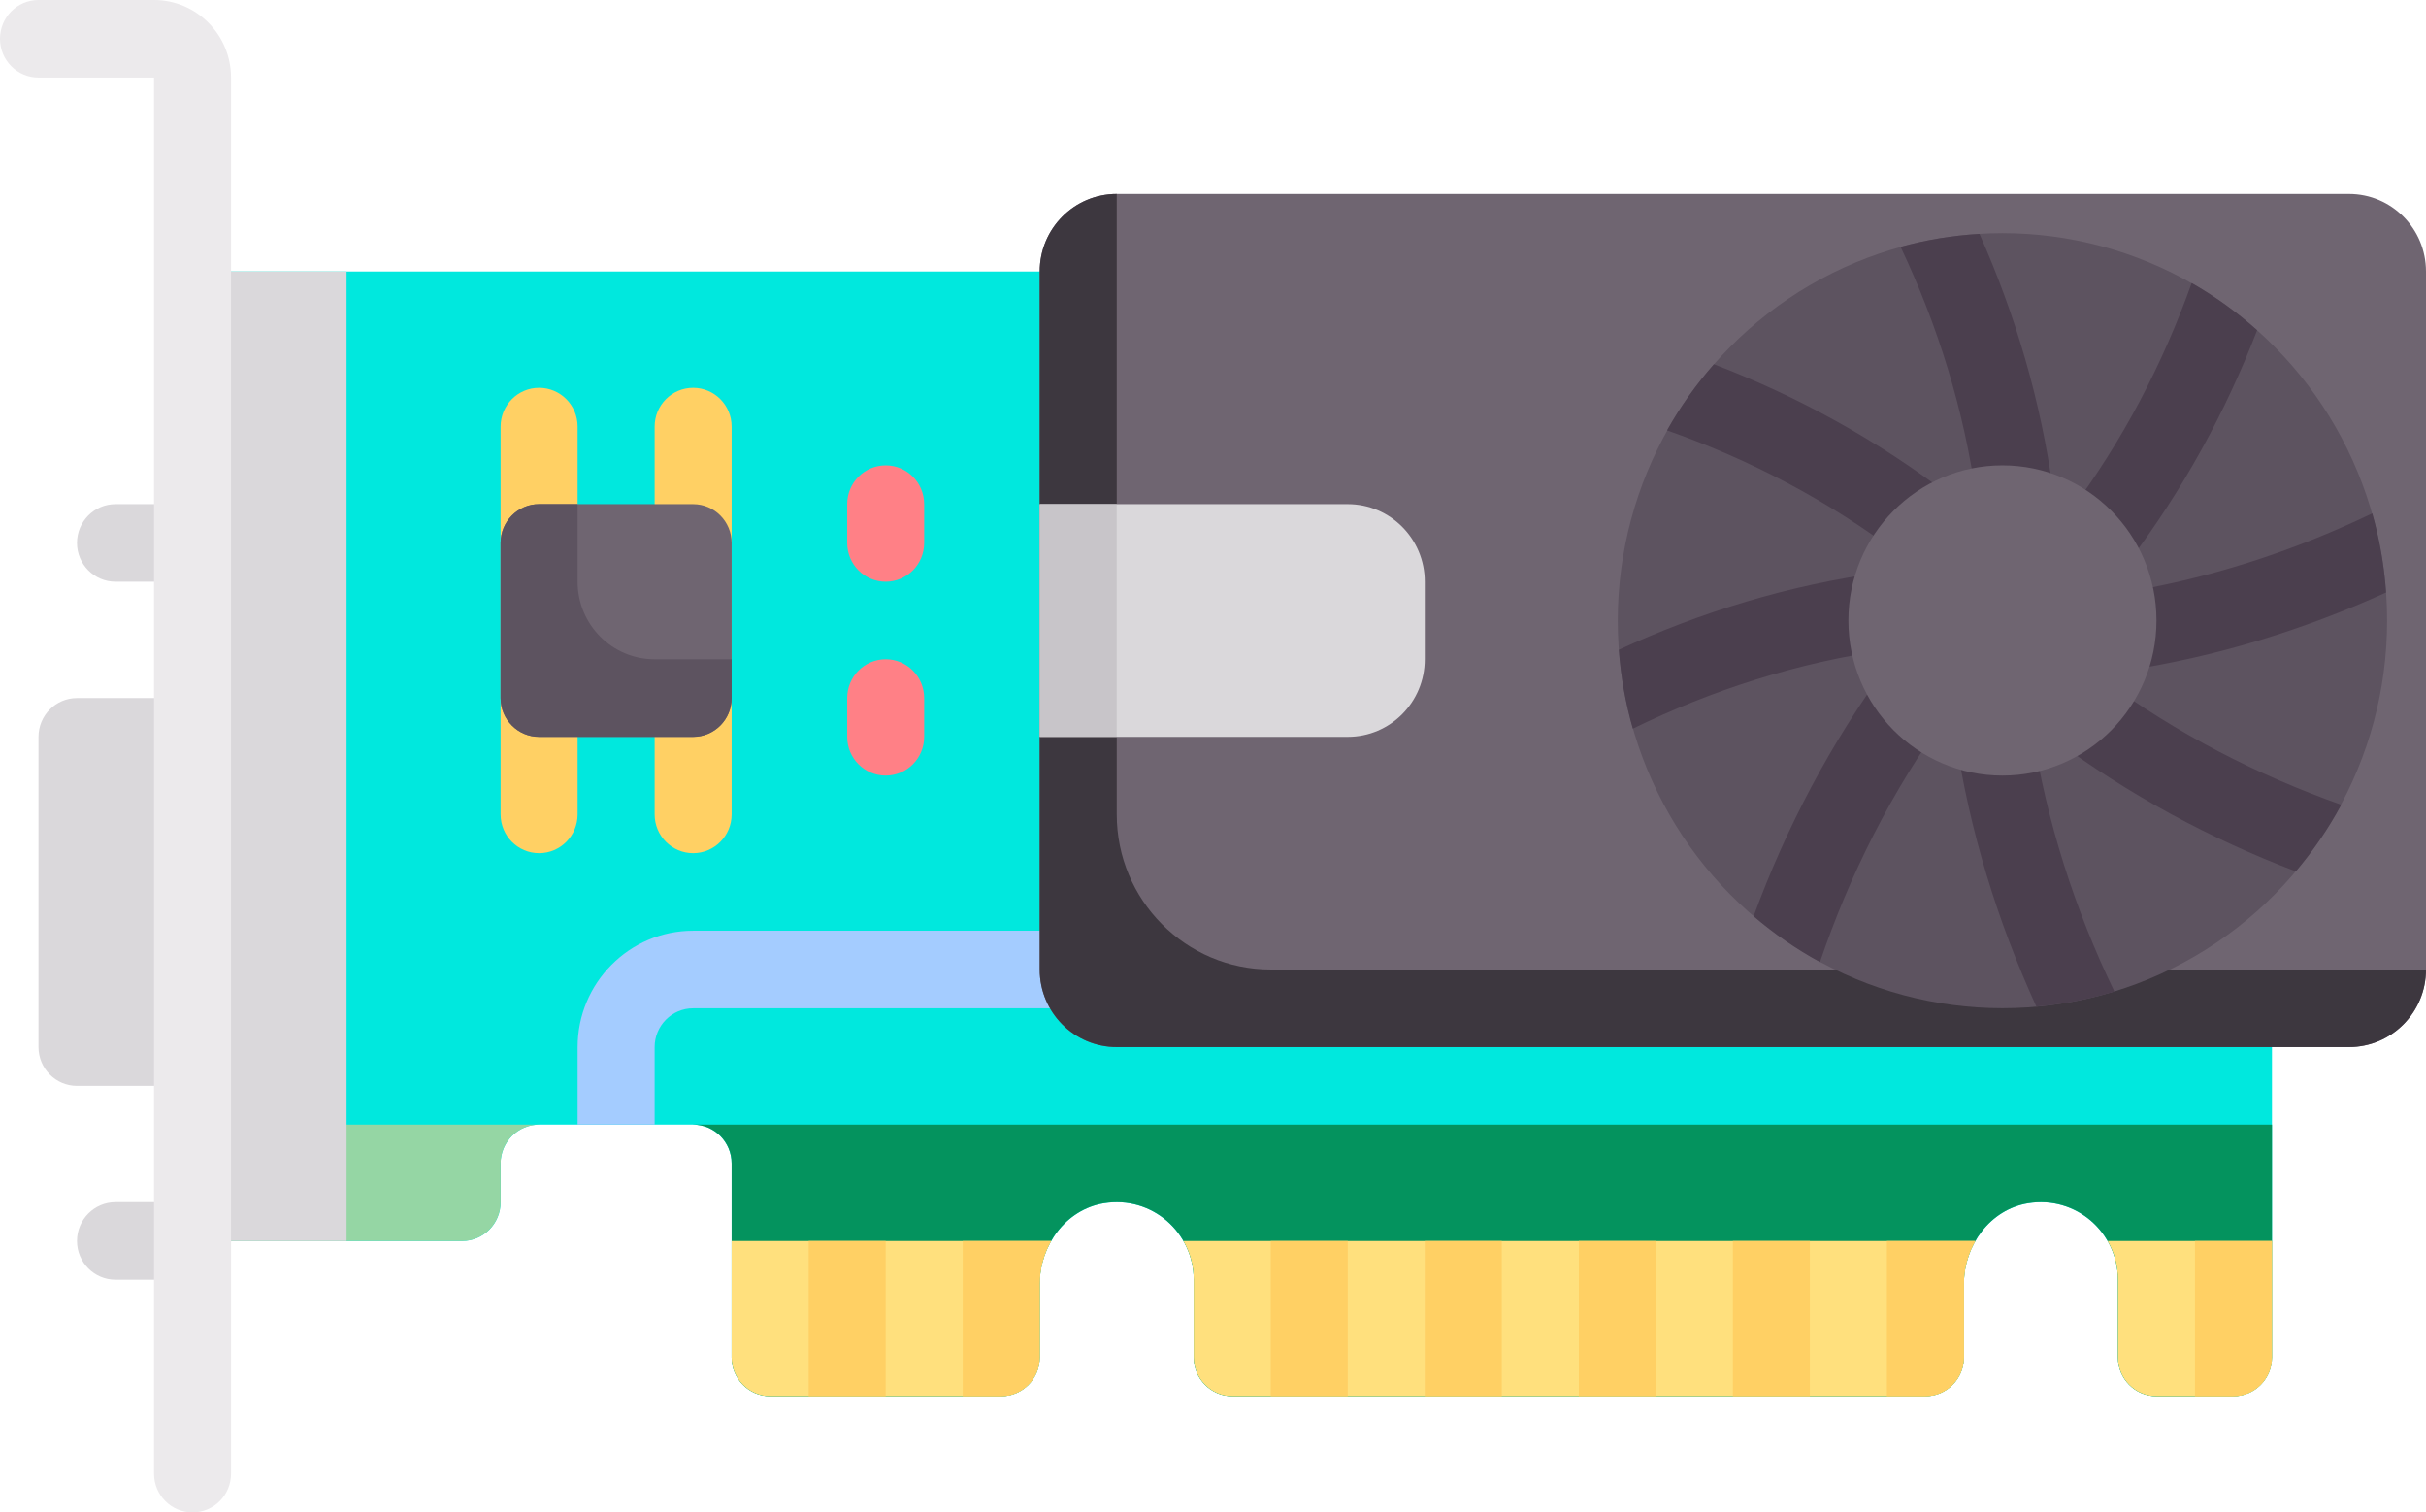<?xml version="1.0" encoding="UTF-8"?>
<svg width="77px" height="48px" viewBox="0 0 77 48" version="1.1" xmlns="http://www.w3.org/2000/svg" xmlns:xlink="http://www.w3.org/1999/xlink">
    <title>graphics-card (1)</title>
    <g id="Page-1" stroke="none" stroke-width="1" fill="none" fill-rule="evenodd">
        <g id="Mining-Provider-Windows-Dashboard-Design-07" transform="translate(-1227, -496)" fill-rule="nonzero">
            <g id="Mining-app-design" transform="translate(320, 160)">
                <g id="GPU_Mining" transform="translate(856, 299)">
                    <g id="GPU-Mining" transform="translate(34, 31)">
                        <g id="graphics-card-(1)" transform="translate(17, 6)">
                            <path d="M6.111,8.615 L6.111,39.385 L14.667,39.385 C15.342,39.385 15.889,38.834 15.889,38.154 L15.889,36.923 C15.889,36.244 16.436,35.692 17.111,35.692 L22,35.692 C22.675,35.692 23.222,36.244 23.222,36.923 L23.222,43.077 C23.222,43.757 23.77,44.308 24.444,44.308 L31.778,44.308 C32.453,44.308 33,43.757 33,43.077 L33,40.747 C33,39.521 33.832,38.384 35.034,38.188 C36.566,37.937 37.889,39.12 37.889,40.616 L37.889,43.077 C37.889,43.757 38.436,44.308 39.111,44.308 L61.111,44.308 C61.786,44.308 62.333,43.757 62.333,43.077 L62.333,40.747 C62.333,39.521 63.166,38.384 64.367,38.188 C65.899,37.937 67.222,39.12 67.222,40.616 L67.222,43.077 C67.222,43.757 67.77,44.308 68.445,44.308 L70.889,44.308 C71.564,44.308 72.111,43.757 72.111,43.077 L72.111,8.615 L6.111,8.615 Z" id="Path" fill="#00E8DE"></path>
                            <path d="M17.111,27.077 L17.111,27.077 C16.436,27.077 15.889,26.526 15.889,25.846 L15.889,13.538 C15.889,12.859 16.436,12.308 17.111,12.308 L17.111,12.308 C17.786,12.308 18.333,12.859 18.333,13.538 L18.333,25.846 C18.333,26.526 17.786,27.077 17.111,27.077 Z" id="Path" fill="#FFD064"></path>
                            <path d="M22,27.077 L22,27.077 C21.325,27.077 20.778,26.526 20.778,25.846 L20.778,13.538 C20.778,12.859 21.325,12.308 22,12.308 L22,12.308 C22.675,12.308 23.222,12.859 23.222,13.538 L23.222,25.846 C23.222,26.526 22.675,27.077 22,27.077 Z" id="Path" fill="#FFD064"></path>
                            <path d="M20.778,35.692 L18.333,35.692 L18.333,33.231 C18.333,31.195 19.978,29.538 22,29.538 L35.445,29.538 L35.445,32 L22,32 C21.326,32 20.778,32.552 20.778,33.231 L20.778,35.692 Z" id="Path" fill="#A4CCFF"></path>
                            <path d="M6.111,39.385 L14.667,39.385 C15.342,39.385 15.889,38.833 15.889,38.154 L15.889,36.923 C15.889,36.243 16.436,35.692 17.111,35.692 L6.111,35.692 L6.111,39.385 Z" id="Path" fill="#95D6A4"></path>
                            <path d="M23.222,36.923 L23.222,43.077 C23.222,43.757 23.769,44.308 24.444,44.308 L31.778,44.308 C32.453,44.308 33,43.757 33,43.077 L33,40.747 C33,39.521 33.832,38.384 35.034,38.187 C36.566,37.937 37.889,39.12 37.889,40.615 L37.889,43.077 C37.889,43.757 38.436,44.308 39.111,44.308 L61.111,44.308 C61.786,44.308 62.333,43.757 62.333,43.077 L62.333,40.747 C62.333,39.521 63.166,38.384 64.367,38.187 C65.899,37.937 67.222,39.12 67.222,40.615 L67.222,43.077 C67.222,43.757 67.769,44.308 68.445,44.308 L70.889,44.308 C71.564,44.308 72.111,43.757 72.111,43.077 L72.111,35.692 L22,35.692 C22.675,35.692 23.222,36.243 23.222,36.923 Z" id="Path" fill="#04935E"></path>
                            <rect id="Rectangle" fill="#DAD8DB" x="6.111" y="8.615" width="4.889" height="30.769"></rect>
                            <path d="M24.444,44.308 L31.778,44.308 C32.453,44.308 33,43.757 33,43.077 L33,40.747 C33,40.26 33.13,39.79 33.363,39.385 L23.222,39.385 L23.222,43.077 C23.222,43.757 23.769,44.308 24.444,44.308 Z" id="Path" fill="#FFE07D"></path>
                            <path d="M39.111,44.308 L61.111,44.308 C61.786,44.308 62.333,43.757 62.333,43.077 L62.333,40.747 C62.333,40.26 62.463,39.79 62.696,39.385 L37.561,39.385 C37.771,39.748 37.889,40.164 37.889,40.615 L37.889,43.077 C37.889,43.757 38.436,44.308 39.111,44.308 Z" id="Path" fill="#FFE07D"></path>
                            <path d="M66.895,39.385 C67.106,39.748 67.222,40.164 67.222,40.615 L67.222,43.077 C67.222,43.757 67.769,44.308 68.444,44.308 L70.889,44.308 C71.564,44.308 72.111,43.757 72.111,43.077 L72.111,39.385 L66.895,39.385 Z" id="Path" fill="#FFE07D"></path>
                            <path d="M2.444,22.154 C1.769,22.154 1.222,22.705 1.222,23.385 L1.222,33.231 C1.222,33.911 1.769,34.462 2.444,34.462 L6.111,34.462 L6.111,22.154 L2.444,22.154 L2.444,22.154 Z" id="Path" fill="#DAD8DB"></path>
                            <path d="M6.111,18.462 L3.667,18.462 C2.991,18.462 2.444,17.91 2.444,17.231 C2.444,16.551 2.991,16 3.667,16 L6.111,16 C6.787,16 7.333,16.551 7.333,17.231 C7.333,17.91 6.787,18.462 6.111,18.462 Z" id="Path" fill="#DAD8DB"></path>
                            <path d="M6.111,40.615 L3.667,40.615 C2.991,40.615 2.444,40.064 2.444,39.385 C2.444,38.705 2.991,38.154 3.667,38.154 L6.111,38.154 C6.787,38.154 7.333,38.705 7.333,39.385 C7.333,40.064 6.787,40.615 6.111,40.615 Z" id="Path" fill="#DAD8DB"></path>
                            <path d="M74.556,33.231 L35.445,33.231 C34.094,33.231 33,32.129 33,30.769 L33,8.615 C33,7.256 34.094,6.154 35.445,6.154 L74.556,6.154 C75.906,6.154 77,7.256 77,8.615 L77,30.769 C77,32.129 75.906,33.231 74.556,33.231 Z" id="Path" fill="#6F6571"></path>
                            <path d="M35.445,25.846 L35.445,6.154 C34.094,6.154 33,7.256 33,8.615 L33,30.769 C33,32.129 34.094,33.231 35.445,33.231 L74.556,33.231 C75.906,33.231 77,32.129 77,30.769 L40.333,30.769 C37.633,30.769 35.445,28.565 35.445,25.846 Z" id="Path" fill="#3D373F"></path>
                            <path d="M42.778,16 L33,16 L33,23.385 L42.778,23.385 C44.128,23.385 45.222,22.283 45.222,20.923 L45.222,18.462 C45.222,17.102 44.128,16 42.778,16 Z" id="Path" fill="#DAD8DB"></path>
                            <path d="M28.111,18.462 C27.436,18.462 26.889,17.91 26.889,17.231 L26.889,16 C26.889,15.32 27.436,14.769 28.111,14.769 C28.787,14.769 29.333,15.32 29.333,16 L29.333,17.231 C29.333,17.91 28.787,18.462 28.111,18.462 Z" id="Path" fill="#FF8086"></path>
                            <path d="M28.111,24.615 C27.436,24.615 26.889,24.064 26.889,23.385 L26.889,22.154 C26.889,21.474 27.436,20.923 28.111,20.923 C28.787,20.923 29.333,21.474 29.333,22.154 L29.333,23.385 C29.333,24.064 28.787,24.615 28.111,24.615 Z" id="Path" fill="#FF8086"></path>
                            <path d="M6.111,48 C5.436,48 4.889,47.449 4.889,46.769 L4.889,2.462 L1.222,2.462 C0.547,2.462 0,1.91 0,1.231 C0,0.551 0.547,0 1.222,0 L4.889,0 C6.236,0 7.333,1.104 7.333,2.462 L7.333,46.769 C7.333,47.449 6.787,48 6.111,48 Z" id="Path" fill="#ECEAEC"></path>
                            <rect id="Rectangle" fill="#FFD064" x="25.667" y="39.385" width="2.444" height="4.923"></rect>
                            <path d="M33,43.077 L33,40.747 C33,40.26 33.13,39.79 33.363,39.385 L30.556,39.385 L30.556,44.308 L31.778,44.308 C32.453,44.308 33,43.757 33,43.077 Z" id="Path" fill="#FFD064"></path>
                            <rect id="Rectangle" fill="#FFD064" x="40.333" y="39.385" width="2.444" height="4.923"></rect>
                            <rect id="Rectangle" fill="#FFD064" x="45.222" y="39.385" width="2.444" height="4.923"></rect>
                            <rect id="Rectangle" fill="#FFD064" x="50.111" y="39.385" width="2.444" height="4.923"></rect>
                            <rect id="Rectangle" fill="#FFD064" x="55" y="39.385" width="2.444" height="4.923"></rect>
                            <path d="M70.889,44.308 L69.667,44.308 L69.667,39.385 L72.111,39.385 L72.111,43.077 C72.111,43.757 71.564,44.308 70.889,44.308 Z" id="Path" fill="#FFD064"></path>
                            <path d="M62.333,43.077 L62.333,40.747 C62.333,40.26 62.463,39.79 62.696,39.385 L59.889,39.385 L59.889,44.308 L61.111,44.308 C61.786,44.308 62.333,43.757 62.333,43.077 Z" id="Path" fill="#FFD064"></path>
                            <rect id="Rectangle" fill="#C8C5C9" x="33" y="16" width="2.444" height="7.385"></rect>
                            <ellipse id="Oval" fill="#5D5360" cx="63.556" cy="19.698" rx="12.209" ry="12.299"></ellipse>
                            <path d="M67.404,21.293 C70.341,20.851 73.117,19.99 75.733,18.804 C75.672,17.939 75.525,17.099 75.295,16.293 C72.763,17.509 70.061,18.39 67.186,18.837 L66.486,18.77 L67.369,18.034 C67.44,17.973 67.506,17.906 67.562,17.831 C69.294,15.539 70.641,13.07 71.641,10.48 C71.003,9.911 70.31,9.407 69.563,8.982 C68.651,11.537 67.386,13.976 65.7,16.229 L65.099,16.731 L65.176,15.897 C65.185,15.804 65.182,15.71 65.17,15.617 C64.78,12.722 63.968,9.992 62.828,7.422 C61.966,7.473 61.129,7.611 60.324,7.834 C61.499,10.318 62.333,12.976 62.728,15.809 L62.655,16.593 L62.125,15.949 C62.066,15.876 61.998,15.811 61.924,15.754 C59.58,13.959 57.052,12.574 54.398,11.56 C53.833,12.204 53.332,12.904 52.91,13.658 C55.531,14.58 58.029,15.881 60.333,17.629 L60.832,18.236 L60.003,18.158 C59.91,18.15 59.817,18.15 59.724,18.164 C56.772,18.568 53.991,19.421 51.38,20.621 C51.444,21.483 51.593,22.321 51.825,23.125 C54.34,21.897 57.037,21.03 59.916,20.622 L60.383,20.666 L60.138,20.87 C60.062,20.934 59.994,21.006 59.935,21.087 C58.102,23.584 56.69,26.268 55.659,29.078 C56.308,29.632 57.011,30.122 57.765,30.532 C58.705,27.765 60.032,25.12 61.813,22.669 L62.113,22.419 L62.054,23.052 C62.046,23.151 62.048,23.251 62.062,23.349 C62.513,26.385 63.403,29.25 64.633,31.945 C65.487,31.87 66.315,31.71 67.11,31.468 C65.858,28.87 64.956,26.091 64.502,23.132 L64.539,22.742 L64.94,23.231 C65.004,23.308 65.076,23.376 65.155,23.436 C67.568,25.232 70.157,26.624 72.867,27.655 C73.416,27.004 73.904,26.299 74.311,25.541 C71.646,24.598 69.094,23.289 66.727,21.545 L66.479,21.242 L67.108,21.302 C67.207,21.312 67.305,21.308 67.404,21.293 Z" id="Path" fill="#4B3F4E"></path>
                            <ellipse id="Oval" fill="#6F6571" cx="63.556" cy="19.692" rx="4.889" ry="4.923"></ellipse>
                            <path d="M22,23.385 L17.111,23.385 C16.436,23.385 15.889,22.834 15.889,22.154 L15.889,17.231 C15.889,16.551 16.436,16 17.111,16 L22,16 C22.675,16 23.222,16.551 23.222,17.231 L23.222,22.154 C23.222,22.834 22.675,23.385 22,23.385 Z" id="Path" fill="#6F6571"></path>
                            <path d="M20.778,20.923 C19.428,20.923 18.333,19.821 18.333,18.462 L18.333,16 L17.111,16 C16.436,16 15.889,16.551 15.889,17.231 L15.889,22.154 C15.889,22.834 16.436,23.385 17.111,23.385 L22,23.385 C22.675,23.385 23.222,22.834 23.222,22.154 L23.222,20.923 L20.778,20.923 L20.778,20.923 Z" id="Path" fill="#5D5360"></path>
                        </g>
                    </g>
                </g>
            </g>
        </g>
    </g>
</svg>